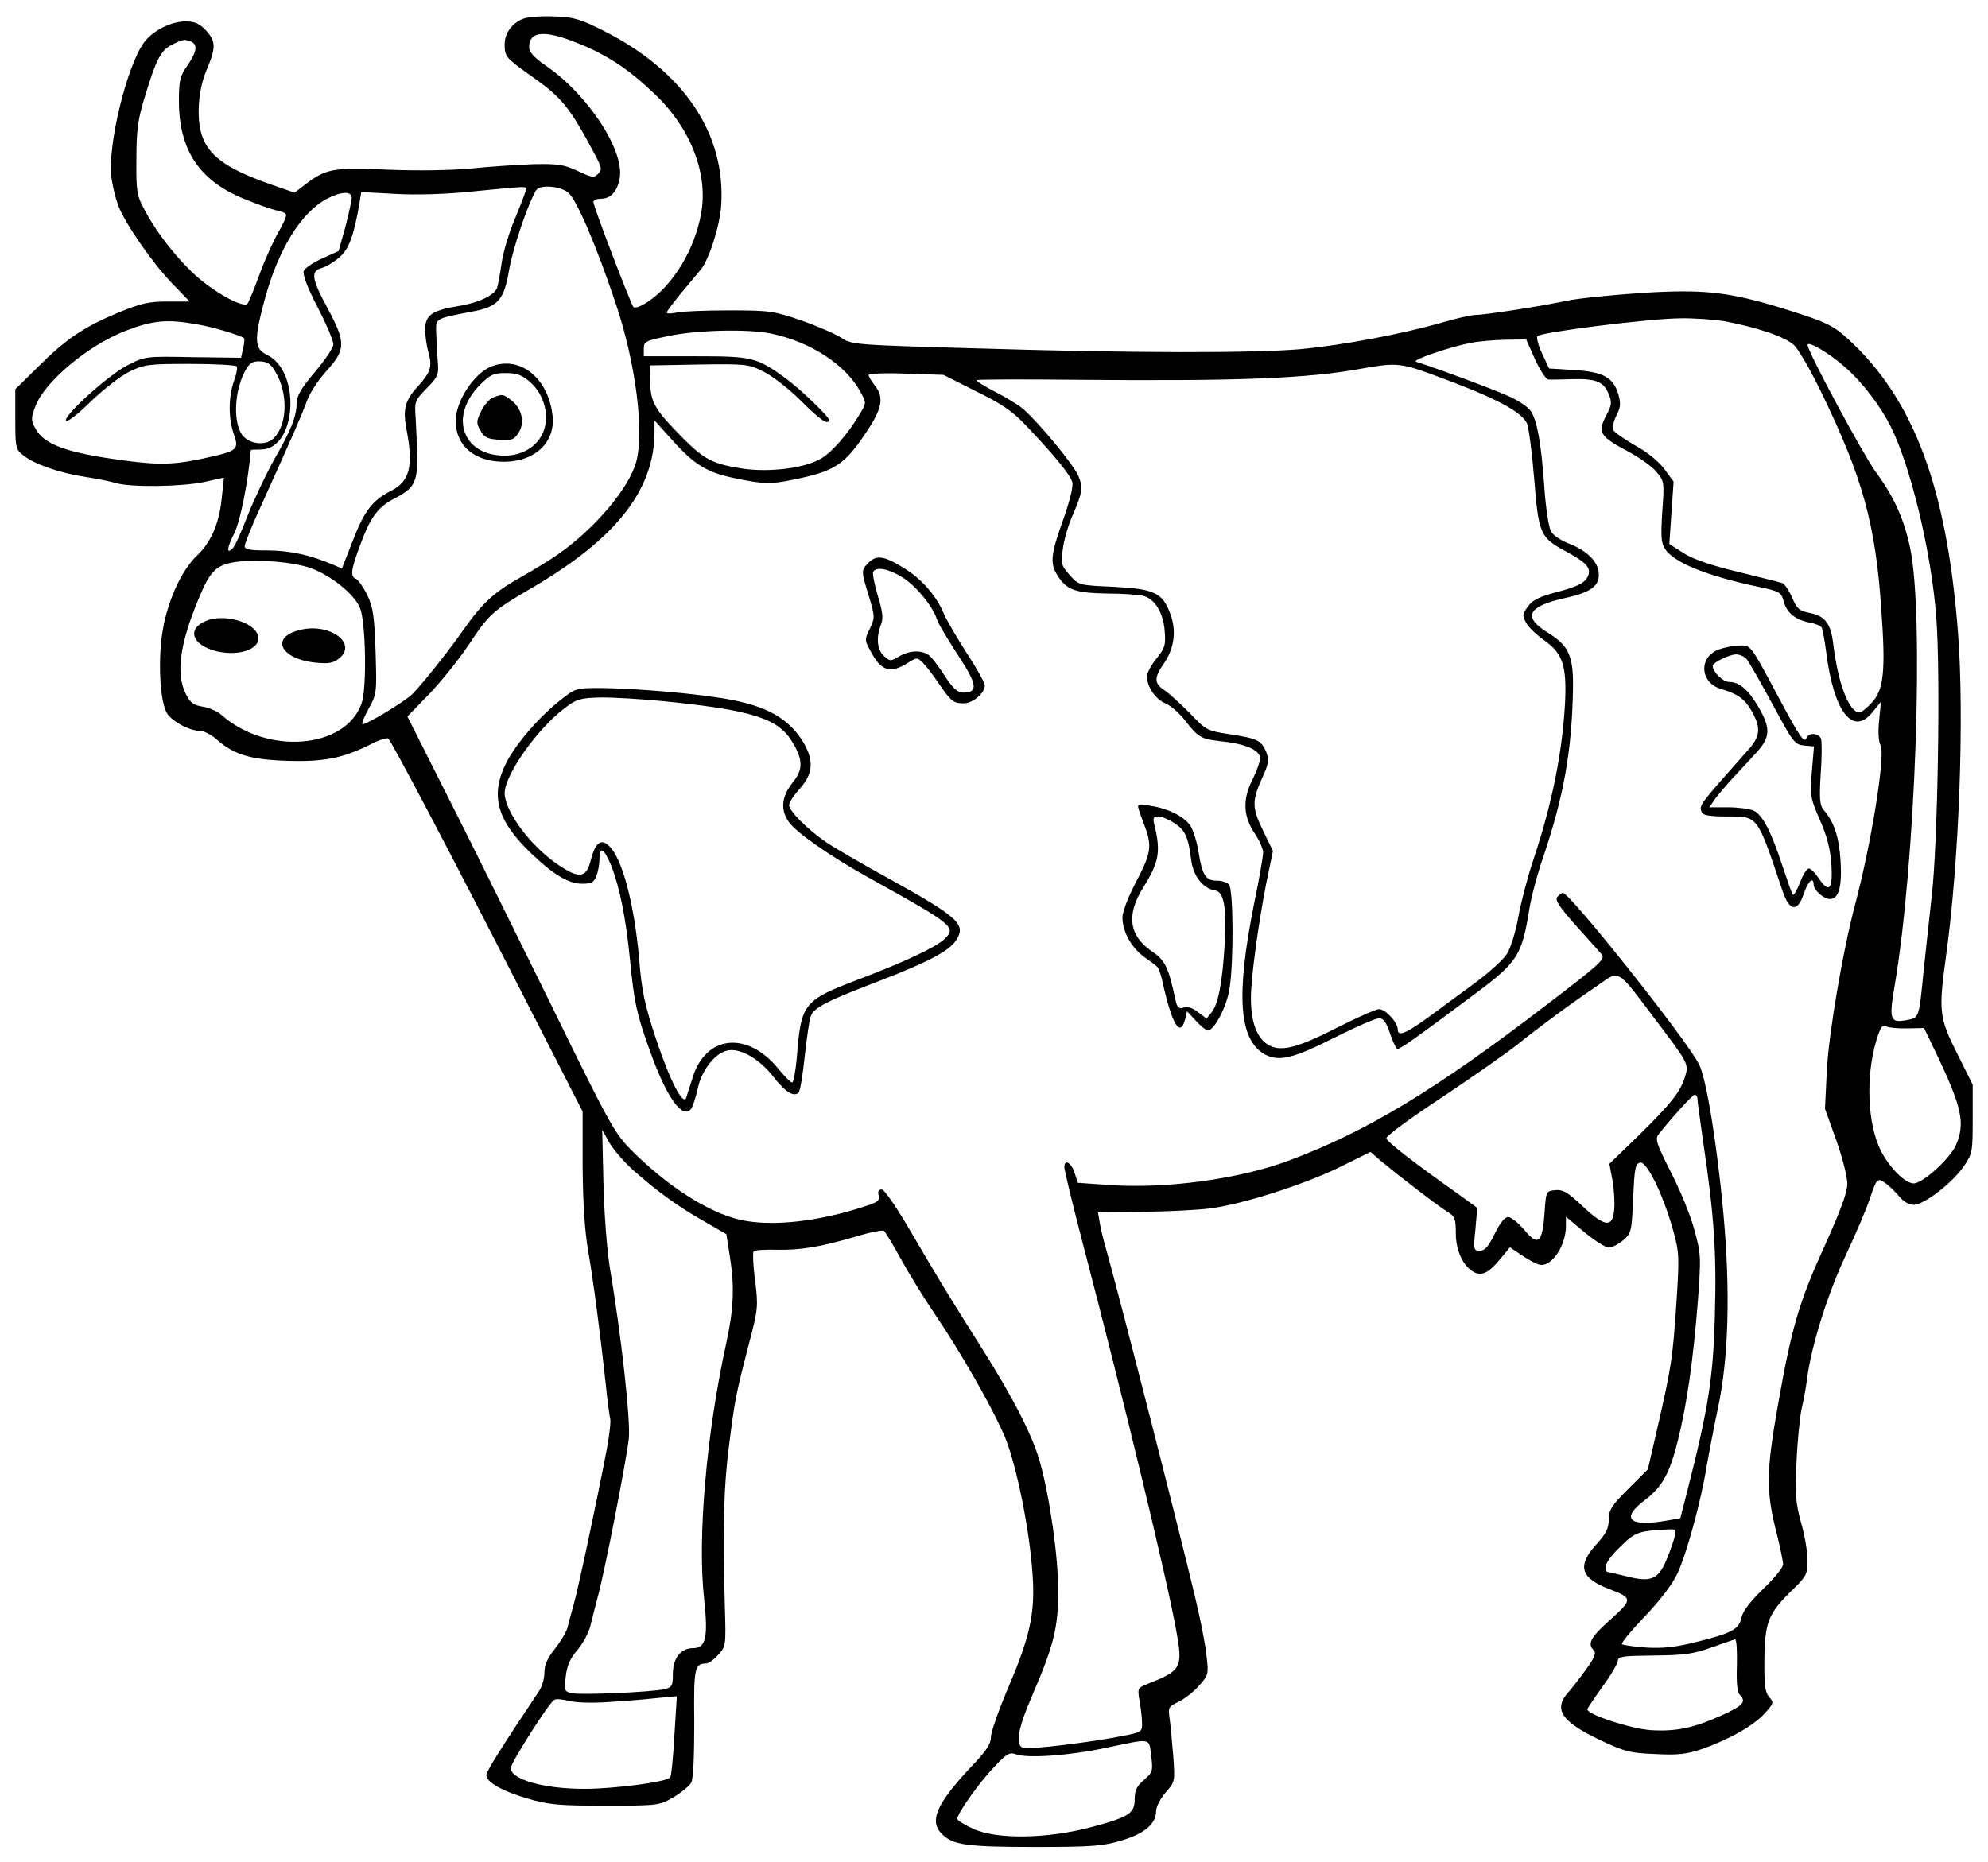 <?xml version="1.0" standalone="no"?>
<!DOCTYPE svg PUBLIC "-//W3C//DTD SVG 20010904//EN"
 "http://www.w3.org/TR/2001/REC-SVG-20010904/DTD/svg10.dtd">
<svg version="1.0" xmlns="http://www.w3.org/2000/svg"
 width="650pt" height="609pt" viewBox="0 0 650 609"
 preserveAspectRatio="xMidYMid meet">
<g transform="translate(0,609) scale(0.1,-0.1)"
fill="#000000" stroke="none">
<path d="M1715 6030 c-38 -12 -65 -47 -65 -85 0 -40 3 -44 89 -105 100 -71
123 -99 208 -259 21 -40 22 -47 8 -60 -13 -13 -20 -12 -66 10 -46 21 -65 24
-148 22 -53 -2 -143 -8 -201 -14 -63 -6 -170 -8 -270 -4 -180 8 -204 4 -273
-49 l-34 -26 -69 24 c-144 50 -204 90 -230 153 -23 54 -18 155 11 223 32 75
31 95 -2 131 -21 22 -37 29 -66 29 -48 0 -109 -31 -137 -70 -56 -79 -118 -334
-106 -437 3 -29 14 -72 23 -96 23 -60 115 -192 179 -257 l54 -56 -73 0 c-60 0
-87 -6 -162 -37 -110 -46 -169 -85 -262 -178 l-73 -72 0 -98 c0 -93 1 -98 26
-118 36 -29 117 -57 199 -70 39 -6 86 -15 105 -21 49 -14 213 -12 289 4 l63
14 -7 -67 c-8 -82 -35 -144 -79 -186 -54 -50 -101 -156 -116 -259 -13 -93 -7
-209 13 -253 12 -28 74 -63 110 -63 13 0 37 -12 53 -26 57 -51 110 -68 230
-72 122 -4 185 8 276 54 27 14 53 22 57 19 10 -6 209 -384 462 -880 l174 -340
0 -180 c1 -122 7 -211 18 -275 17 -98 40 -273 58 -440 5 -52 12 -101 14 -109
3 -7 -2 -50 -10 -95 -33 -174 -97 -473 -110 -516 -7 -25 -16 -57 -19 -71 -3
-14 -21 -45 -41 -70 -25 -31 -35 -54 -35 -79 0 -19 -8 -47 -18 -61 -119 -178
-172 -262 -172 -274 0 -23 53 -53 136 -77 69 -20 101 -23 254 -23 173 0 176 1
223 28 25 15 51 37 57 47 7 12 10 89 10 196 -2 182 1 193 39 194 7 0 25 12 39
28 25 27 26 29 22 157 -7 263 -4 393 14 530 19 149 20 157 66 335 29 110 29
119 19 203 -7 48 -8 91 -5 95 4 4 38 6 74 5 78 -2 144 9 260 43 45 14 87 22
92 19 4 -3 30 -45 56 -93 26 -47 75 -127 109 -177 87 -128 191 -310 231 -405
37 -90 80 -299 90 -447 9 -125 -7 -201 -76 -364 -33 -77 -60 -153 -60 -169 0
-23 -15 -46 -64 -97 -116 -124 -140 -180 -94 -223 36 -34 84 -40 304 -40 185
0 221 3 280 21 76 22 114 55 114 96 0 14 14 41 31 61 31 35 31 35 25 121 -4
47 -9 103 -12 123 -5 34 -3 37 30 53 20 10 50 33 67 53 30 34 31 38 24 96 -3
34 -20 120 -37 191 -46 196 -246 978 -290 1135 -9 30 -19 71 -22 90 l-6 35
148 2 c81 1 179 6 217 11 106 13 308 78 423 134 l103 51 37 -32 c53 -44 182
-144 215 -164 24 -15 27 -24 27 -70 0 -57 24 -108 59 -127 27 -14 50 -2 89 46
l29 35 37 -25 c21 -14 46 -28 57 -31 39 -13 89 59 89 125 l0 31 61 -51 c33
-27 69 -50 79 -50 10 0 32 11 47 24 27 23 28 29 33 138 4 98 7 113 23 116 22
4 76 -107 108 -223 20 -73 20 -86 10 -240 -12 -180 -17 -208 -62 -405 l-31
-135 -64 -64 c-55 -55 -64 -69 -64 -101 0 -28 -9 -46 -40 -80 -64 -70 -53
-110 40 -146 79 -30 79 -34 6 -100 -65 -58 -77 -79 -55 -101 9 -9 2 -25 -27
-65 -21 -29 -47 -62 -56 -72 -50 -55 -23 -96 101 -155 82 -39 100 -44 182 -47
75 -4 102 -1 153 16 89 31 172 78 207 118 29 32 29 35 13 53 -13 15 -16 38
-15 126 2 122 13 148 98 230 39 38 43 47 43 90 0 27 -9 82 -21 123 -18 65 -20
92 -15 200 3 69 11 145 16 170 6 25 15 72 19 105 14 106 68 277 126 400 31 66
67 150 79 186 21 62 24 66 43 55 11 -6 33 -26 48 -43 17 -22 36 -33 52 -33 34
0 126 71 164 126 28 41 29 47 29 155 l0 112 -51 102 c-59 118 -61 137 -36 320
43 312 60 780 39 1055 -36 473 -144 763 -357 959 -52 48 -74 58 -208 100 -184
57 -265 66 -471 53 -99 -7 -210 -18 -246 -26 -78 -17 -266 -46 -297 -46 -13 0
-61 -11 -109 -25 -132 -38 -325 -74 -464 -87 -156 -13 -545 -13 -1065 3 -393
11 -401 12 -435 35 -19 12 -78 38 -130 56 -90 31 -103 33 -235 33 -77 0 -155
-3 -172 -7 -18 -4 -33 -4 -33 0 0 4 23 34 50 67 28 33 55 66 61 73 28 34 62
142 67 209 16 235 -122 440 -384 572 -75 38 -98 45 -158 47 -39 2 -84 -1 -101
-6z m171 -80 c98 -39 167 -84 253 -166 119 -112 178 -263 153 -394 -21 -117
-92 -233 -174 -287 -22 -15 -42 -22 -47 -17 -9 11 -131 329 -131 344 0 5 11
10 24 10 32 0 54 23 62 66 17 91 -103 274 -241 369 -38 26 -55 45 -55 60 0 53
49 58 156 15z m-1262 4 c23 -9 20 -33 -11 -78 -25 -35 -28 -48 -28 -120 1
-157 67 -256 210 -315 41 -17 88 -34 105 -38 17 -3 33 -9 35 -14 3 -4 -8 -30
-24 -57 -16 -27 -44 -89 -62 -138 -18 -49 -36 -93 -40 -97 -12 -15 -98 31
-160 84 -65 56 -137 147 -177 224 -25 46 -27 60 -26 165 0 96 5 130 28 205 37
122 52 151 89 169 36 18 40 18 61 10z m1096 -483 c0 -5 -16 -47 -35 -93 -20
-46 -40 -113 -45 -149 -5 -36 -12 -73 -15 -81 -9 -24 -62 -49 -127 -59 -86
-14 -108 -30 -108 -77 0 -20 5 -54 11 -75 13 -47 7 -64 -35 -111 -42 -45 -50
-75 -36 -145 22 -118 9 -166 -53 -197 -59 -30 -86 -65 -123 -161 l-36 -92 -36
15 c-68 29 -136 44 -209 44 -57 0 -73 3 -73 14 0 8 24 68 54 133 106 234 134
299 150 343 9 25 37 67 61 94 66 73 67 94 6 208 -53 98 -56 122 -18 132 12 3
37 18 55 33 33 28 48 69 67 176 l6 39 112 -6 c67 -4 168 -1 252 8 184 18 175
17 175 7z m138 -11 c27 -22 93 -176 155 -362 66 -196 94 -420 67 -519 -23 -84
-132 -214 -249 -297 -25 -19 -83 -54 -129 -80 -87 -49 -125 -84 -187 -172 -48
-69 -139 -183 -168 -211 -29 -27 -156 -103 -162 -97 -3 3 7 26 21 52 26 46 26
51 22 185 -4 117 -8 144 -27 185 -13 26 -30 50 -37 53 -20 8 -17 29 16 117 32
86 56 118 110 146 63 32 75 53 74 133 -1 40 -3 98 -5 129 -4 55 -3 58 36 98
38 39 40 44 36 93 -2 29 -4 70 -5 92 -1 44 -3 43 117 66 86 16 105 37 122 139
13 72 62 216 88 258 12 19 79 14 105 -8z m-708 -17 c0 -9 -10 -52 -21 -96
l-22 -78 -53 -24 c-30 -13 -57 -32 -61 -41 -4 -12 12 -54 45 -118 29 -56 52
-110 52 -122 0 -11 -27 -51 -60 -90 -44 -52 -59 -77 -60 -100 0 -45 -17 -88
-73 -186 -27 -48 -66 -131 -87 -183 -20 -53 -42 -101 -49 -108 -21 -21 -20 0
5 49 20 40 46 173 54 272 0 1 15 2 33 2 117 0 133 256 19 310 -40 19 -42 49
-7 179 44 164 119 286 204 331 46 24 81 26 81 3z m4486 -403 c108 -20 203 -52
230 -79 15 -14 55 -84 90 -156 134 -277 176 -428 195 -706 15 -206 8 -266 -32
-308 -16 -17 -33 -31 -39 -31 -34 0 -70 93 -86 224 -8 68 -27 92 -79 102 -31
6 -40 13 -55 49 -10 23 -25 45 -32 48 -8 3 -74 19 -146 37 -87 21 -146 41
-177 61 l-47 30 7 102 7 102 -30 41 c-19 25 -56 56 -97 78 -36 21 -69 44 -71
51 -3 7 2 28 11 46 14 27 15 39 6 71 -17 54 -49 72 -145 78 l-81 5 -23 49
c-13 27 -19 53 -15 57 13 13 365 57 464 58 47 1 112 -4 145 -9z m-4990 -11
c49 -8 139 -35 152 -45 2 -1 1 -16 -3 -33 l-7 -31 -156 2 c-157 3 -157 3 -216
-27 -63 -32 -219 -174 -199 -182 6 -2 43 27 82 66 40 38 95 81 123 95 49 24
61 26 199 26 81 0 150 -4 153 -8 3 -5 -1 -26 -9 -48 -18 -51 -19 -121 -1 -172
18 -51 12 -56 -75 -76 -114 -26 -162 -28 -283 -12 -188 25 -263 52 -291 106
-14 26 -14 33 1 72 31 81 173 199 294 246 91 35 137 39 236 21z m1876 -30
c129 -27 245 -103 292 -192 19 -34 19 -35 -4 -73 -38 -63 -88 -121 -123 -142
-52 -33 -172 -48 -262 -34 -94 15 -121 29 -189 96 -93 94 -109 119 -110 184
l-1 57 159 3 c154 2 162 2 212 -23 29 -14 84 -57 122 -95 64 -64 92 -83 92
-62 0 10 -95 101 -140 134 -96 70 -110 73 -295 73 l-170 0 0 25 c0 23 6 26 80
41 93 20 261 24 337 8z m2497 -84 c16 -36 36 -65 43 -66 7 -1 43 0 80 1 77 2
101 -8 118 -49 11 -27 10 -36 -9 -71 -28 -54 -19 -68 68 -114 38 -20 82 -51
96 -68 27 -32 27 -34 20 -131 -5 -81 -4 -102 9 -122 29 -45 136 -88 305 -124
71 -15 75 -18 83 -48 10 -37 38 -60 85 -69 18 -3 36 -11 39 -16 3 -5 10 -42
15 -81 25 -197 88 -277 153 -194 l26 32 -6 -61 c-4 -39 -2 -69 5 -82 16 -30
-30 -319 -84 -522 -40 -150 -86 -423 -92 -541 l-6 -125 37 -103 c20 -56 36
-120 36 -142 0 -28 -21 -85 -69 -192 -88 -192 -112 -273 -157 -527 -40 -227
-41 -286 -3 -432 10 -42 19 -84 19 -94 0 -10 -29 -46 -65 -80 -43 -42 -67 -73
-71 -94 -8 -38 -31 -51 -149 -80 -67 -17 -108 -21 -162 -18 -40 3 -76 8 -80
11 -3 4 30 44 74 90 50 52 90 105 107 140 30 63 79 242 96 352 7 39 23 124 37
190 35 163 41 383 18 635 -20 222 -56 445 -80 490 -44 85 -422 560 -445 560
-4 0 -12 -6 -18 -13 -9 -10 6 -32 60 -93 39 -43 77 -86 85 -95 13 -15 -6 -32
-179 -164 -365 -280 -589 -415 -843 -510 -162 -61 -405 -94 -593 -80 l-98 7
-10 31 c-10 34 -34 49 -34 20 0 -10 27 -121 60 -248 133 -508 275 -1095 306
-1268 22 -122 18 -130 -99 -176 -27 -11 -28 -13 -21 -54 4 -23 8 -55 8 -71 1
-29 -2 -31 -59 -42 -95 -20 -314 -47 -330 -40 -26 10 -17 63 29 169 71 164 86
224 86 343 0 113 -27 305 -60 424 -25 87 -86 207 -191 373 -116 184 -133 212
-225 369 -51 88 -92 148 -101 148 -10 0 -14 -6 -10 -20 4 -16 -4 -22 -42 -34
-156 -52 -310 -68 -411 -45 -101 23 -231 105 -349 221 -61 61 -70 75 -267 478
-112 228 -264 535 -338 681 l-134 266 72 74 c39 41 97 113 129 161 66 100 77
110 207 186 275 161 400 320 400 510 l0 37 57 -63 c73 -82 114 -107 206 -126
90 -19 118 -20 189 -5 138 28 169 48 242 158 51 76 57 112 26 151 -11 14 -20
29 -20 34 0 4 55 7 123 4 l122 -4 107 -54 c86 -42 120 -66 165 -114 94 -99
143 -160 149 -183 4 -13 -9 -64 -30 -123 -41 -115 -44 -143 -17 -184 30 -46
57 -55 161 -57 52 0 106 -4 119 -8 37 -10 64 -54 69 -113 4 -48 1 -57 -27 -92
-17 -21 -31 -47 -31 -58 0 -33 28 -75 60 -88 17 -7 45 -31 63 -54 45 -58 54
-63 119 -70 79 -8 128 -29 128 -56 0 -11 -12 -44 -26 -72 -32 -63 -29 -120 10
-176 14 -21 26 -48 26 -60 0 -12 -13 -88 -30 -169 -60 -302 -49 -445 37 -492
45 -23 90 -13 223 54 71 36 138 65 149 65 14 0 24 -13 36 -50 9 -27 20 -50 24
-50 11 0 57 33 254 180 138 103 153 125 177 275 6 39 26 115 45 170 68 201 94
348 98 548 2 112 -12 145 -84 189 -81 51 -64 85 57 112 90 19 119 43 110 91
-7 35 -43 67 -100 89 -23 9 -47 25 -54 37 -8 12 -18 76 -23 150 -10 141 -23
213 -44 245 -7 11 -37 32 -67 46 -42 20 -235 92 -308 115 -17 5 111 49 180 62
25 5 75 9 112 10 l68 1 29 -65z m1014 -26 c57 -50 114 -125 149 -194 66 -132
133 -413 149 -625 14 -182 5 -739 -15 -910 -8 -69 -19 -177 -26 -240 -16 -163
-15 -158 -56 -166 -54 -10 -58 1 -40 108 69 402 98 1221 51 1438 -21 96 -52
165 -113 248 -43 60 -222 393 -222 414 0 15 73 -28 123 -73z m-5125 -29 c34
-69 29 -162 -13 -203 -21 -22 -67 -22 -94 1 -42 34 -38 160 7 230 11 17 23 22
46 20 25 -2 35 -11 54 -48z m3773 6 c195 -71 289 -118 311 -159 6 -12 17 -94
24 -181 15 -185 19 -194 109 -242 69 -38 82 -56 62 -87 -10 -15 -38 -28 -92
-42 -61 -16 -83 -26 -99 -48 -19 -26 -19 -30 -6 -54 8 -15 35 -40 59 -57 61
-43 74 -84 68 -206 -9 -163 -43 -330 -102 -507 -19 -56 -41 -140 -50 -188 -8
-48 -25 -103 -37 -123 -11 -19 -58 -61 -102 -94 -45 -33 -92 -68 -106 -78
-117 -88 -150 -105 -150 -76 0 22 -40 66 -61 66 -10 0 -72 -28 -138 -61 -139
-71 -191 -82 -233 -50 -32 25 -48 75 -48 148 0 66 25 247 51 379 l21 101 -31
64 c-38 77 -38 100 -5 173 23 50 24 61 14 87 -16 38 -29 44 -120 58 -73 11
-77 13 -130 69 -31 31 -68 65 -83 75 -34 22 -34 41 -1 88 34 50 41 107 20 163
-26 68 -52 80 -185 87 -113 5 -114 5 -144 39 -27 30 -29 37 -22 84 3 28 17 76
30 106 35 81 37 95 21 133 -14 35 -125 170 -179 218 -16 14 -58 40 -94 58 -35
18 -62 35 -60 38 3 2 148 3 323 1 537 -5 761 4 939 37 106 19 125 18 226 -19z
m-3662 -635 c66 -25 139 -84 158 -129 19 -45 23 -264 5 -313 -53 -149 -310
-169 -459 -36 -13 11 -40 23 -60 26 -31 5 -41 13 -55 41 -34 66 -20 164 41
311 37 90 57 110 114 120 68 12 198 2 256 -20z m4391 -1472 c110 -145 112
-149 100 -188 -14 -49 -45 -89 -150 -192 l-98 -95 10 -53 c5 -28 8 -71 6 -94
-4 -63 -30 -61 -103 8 -49 46 -64 55 -89 53 -31 -3 -31 -3 -36 -75 -7 -98 -21
-110 -66 -55 -20 23 -43 42 -53 42 -11 0 -27 -20 -44 -55 -20 -41 -32 -55 -48
-55 -21 0 -22 3 -15 70 l6 70 -66 48 c-140 99 -228 167 -231 179 -3 7 79 67
184 136 103 69 215 147 248 174 66 53 168 129 260 191 71 50 60 57 185 -109z
m828 -32 l53 1 46 -96 c78 -165 88 -216 59 -285 -18 -44 -109 -127 -139 -127
-27 0 -76 48 -106 104 -45 87 -52 243 -16 364 14 44 19 52 33 45 9 -4 41 -7
70 -6z m-688 -231 c0 -7 9 -72 19 -142 35 -236 44 -359 38 -563 -5 -203 -21
-306 -90 -576 l-23 -90 -40 -7 c-127 -23 -158 5 -75 67 56 43 80 86 107 194
30 122 49 255 65 451 11 150 11 158 -11 238 -12 46 -47 131 -77 189 -45 89
-52 108 -41 122 42 54 112 131 119 131 5 0 9 -6 9 -14z m-3477 -235 c77 -68
144 -117 231 -166 l71 -41 13 -84 c14 -92 10 -167 -14 -275 -64 -292 -94 -634
-72 -832 14 -129 6 -163 -37 -163 -39 0 -65 -33 -65 -84 0 -39 -3 -44 -27 -50
-44 -10 -278 -20 -305 -13 -23 6 -24 9 -18 56 4 35 15 59 38 85 17 20 36 55
42 78 6 24 17 68 25 98 24 89 94 450 101 516 6 60 -25 340 -63 564 -8 52 -18
174 -20 270 l-4 175 23 -41 c13 -23 49 -65 81 -93z m3402 -1198 c-4 -16 -16
-50 -27 -76 -27 -63 -51 -72 -130 -52 -33 8 -62 15 -64 15 -2 0 -4 8 -4 18 0
10 21 39 48 64 47 47 61 52 151 56 31 2 33 1 26 -25z m204 -418 c-2 -57 1 -89
9 -97 23 -23 12 -35 -55 -66 -95 -43 -152 -55 -236 -50 -66 5 -207 51 -207 68
0 3 23 37 50 75 28 38 50 76 50 85 0 13 18 15 118 16 99 1 128 5 187 26 39 14
74 26 78 27 5 0 7 -37 6 -84z m-3689 -121 c52 3 124 9 159 13 l64 6 -8 -129
c-4 -71 -10 -133 -14 -137 -14 -15 -184 -37 -281 -37 -133 0 -240 31 -240 68
0 17 124 212 142 223 6 4 27 2 47 -3 21 -6 76 -8 131 -4z m1774 -176 c6 -50 5
-54 -24 -79 -23 -20 -30 -34 -30 -62 0 -47 -17 -59 -145 -93 -141 -37 -306
-40 -382 -5 -29 13 -53 28 -53 33 0 18 74 122 122 171 39 42 50 48 70 40 38
-14 176 -4 293 21 153 32 141 34 149 -26z"/>
<path d="M1605 4891 c-57 -24 -115 -114 -115 -178 0 -81 62 -133 157 -133 104
0 172 66 159 156 -16 122 -109 192 -201 155z m129 -51 c46 -41 64 -111 42
-163 -19 -47 -68 -77 -126 -77 -139 0 -183 129 -80 232 33 33 44 38 83 38 37
0 53 -6 81 -30z"/>
<path d="M1612 4790 c-12 -5 -30 -26 -39 -45 -16 -33 -16 -39 -2 -63 12 -22
23 -28 61 -30 41 -3 49 0 63 22 22 33 12 79 -22 106 -29 22 -29 22 -61 10z"/>
<path d="M2841 4251 c-26 -26 -26 -27 0 -111 20 -67 20 -70 3 -106 -18 -37
-18 -38 8 -83 30 -55 61 -63 113 -31 33 21 34 21 53 2 10 -10 34 -41 52 -68
40 -58 47 -64 82 -64 29 0 68 34 68 58 0 9 -26 56 -59 106 -32 50 -66 108 -75
129 -23 56 -70 111 -124 145 -67 43 -95 49 -121 23z m111 -50 c45 -29 99 -95
112 -138 4 -13 35 -64 68 -115 64 -97 67 -123 17 -123 -17 0 -32 13 -55 47
-17 27 -39 57 -49 68 -22 25 -67 26 -106 3 -27 -16 -29 -16 -49 2 -22 20 -26
59 -10 101 9 22 6 43 -10 96 -11 38 -18 73 -15 78 11 18 51 10 97 -19z"/>
<path d="M5620 3966 c-67 -24 -62 -109 7 -129 56 -17 78 -33 100 -72 31 -54
29 -83 -10 -126 -164 -185 -162 -182 -153 -205 4 -10 24 -14 81 -14 104 0 99
7 182 -240 23 -71 50 -75 71 -12 13 40 32 57 32 29 0 -18 33 -47 53 -47 29 0
40 39 35 125 -5 79 -22 129 -56 167 -12 15 -14 36 -9 117 4 55 4 106 1 115 -7
19 -40 21 -47 4 -7 -21 -21 -1 -92 132 -93 174 -90 170 -128 169 -17 0 -48 -6
-67 -13z m91 -32 c8 -9 46 -76 85 -148 66 -123 72 -131 103 -134 l32 -3 -7
-83 c-6 -78 -5 -86 26 -157 24 -54 34 -94 38 -146 5 -83 -8 -96 -43 -43 -11
16 -25 30 -31 30 -6 0 -19 -21 -29 -46 -9 -25 -20 -43 -23 -40 -3 3 -17 43
-32 88 -38 117 -67 173 -96 187 -14 6 -52 11 -85 11 l-60 0 19 28 c11 15 37
45 57 67 21 22 55 59 76 82 48 52 49 80 9 150 -33 57 -63 83 -97 83 -20 0 -53
33 -53 52 0 11 52 37 76 38 12 0 28 -7 35 -16z"/>
<path d="M1833 3801 c-70 -55 -146 -143 -178 -206 -53 -106 -31 -188 82 -296
72 -69 122 -99 166 -99 31 0 39 4 47 26 6 14 10 39 10 55 0 44 15 35 39 -23
27 -70 47 -167 61 -308 14 -141 21 -173 64 -294 54 -152 106 -227 135 -193 6
8 16 37 22 66 12 59 55 115 95 125 41 11 105 -25 150 -82 40 -52 69 -71 85
-55 5 5 14 58 20 118 7 61 15 120 20 132 10 28 53 50 229 117 157 61 223 96
246 131 34 52 9 75 -222 203 -89 49 -182 103 -206 120 -59 41 -118 100 -118
119 0 9 16 33 35 54 46 51 47 97 5 162 -45 67 -111 105 -222 127 -97 20 -321
40 -445 40 -68 0 -74 -2 -120 -39z m355 -6 c270 -28 356 -55 401 -129 37 -60
38 -92 2 -136 -36 -46 -40 -89 -11 -129 24 -34 133 -110 260 -181 279 -155
288 -162 248 -201 -29 -27 -128 -74 -284 -133 -178 -68 -185 -77 -199 -258 -4
-43 -11 -78 -15 -78 -5 0 -26 21 -46 46 -101 123 -236 109 -279 -29 -9 -29
-19 -58 -21 -66 -10 -30 -54 56 -99 191 -37 112 -47 158 -55 260 -16 183 -56
333 -99 372 -27 25 -45 10 -60 -49 -14 -56 -37 -59 -103 -15 -91 60 -177 175
-178 236 0 59 105 209 196 278 39 30 51 33 114 35 39 1 142 -5 228 -14z"/>
<path d="M3723 3444 c3 -11 13 -37 21 -59 23 -62 19 -87 -29 -178 -26 -49 -45
-99 -45 -117 0 -46 28 -97 69 -128 20 -14 40 -29 44 -33 5 -4 13 -26 18 -50
31 -140 58 -184 74 -122 l6 26 29 -31 c16 -18 34 -32 39 -32 21 0 62 78 71
136 14 87 13 327 -2 342 -7 7 -24 12 -39 12 -37 0 -48 18 -60 92 -5 34 -18 74
-27 88 -22 31 -73 56 -131 65 -40 7 -43 6 -38 -11z m117 -46 c36 -24 45 -44
55 -122 7 -52 39 -92 78 -98 29 -4 38 -56 31 -178 -7 -121 -21 -194 -42 -220
l-17 -21 -28 21 c-17 14 -34 19 -47 15 -15 -5 -21 0 -26 22 -24 112 -34 132
-78 162 -75 52 -84 119 -28 209 52 82 58 118 36 206 -5 21 -3 26 13 26 11 0
35 -10 53 -22z"/>
<path d="M675 4060 c-66 -26 -48 -80 34 -100 82 -19 156 14 131 60 -22 40
-112 62 -165 40z"/>
<path d="M981 4030 c-99 -24 -65 -95 51 -107 43 -4 57 -2 77 14 61 49 -31 117
-128 93z"/>
</g>
</svg>
